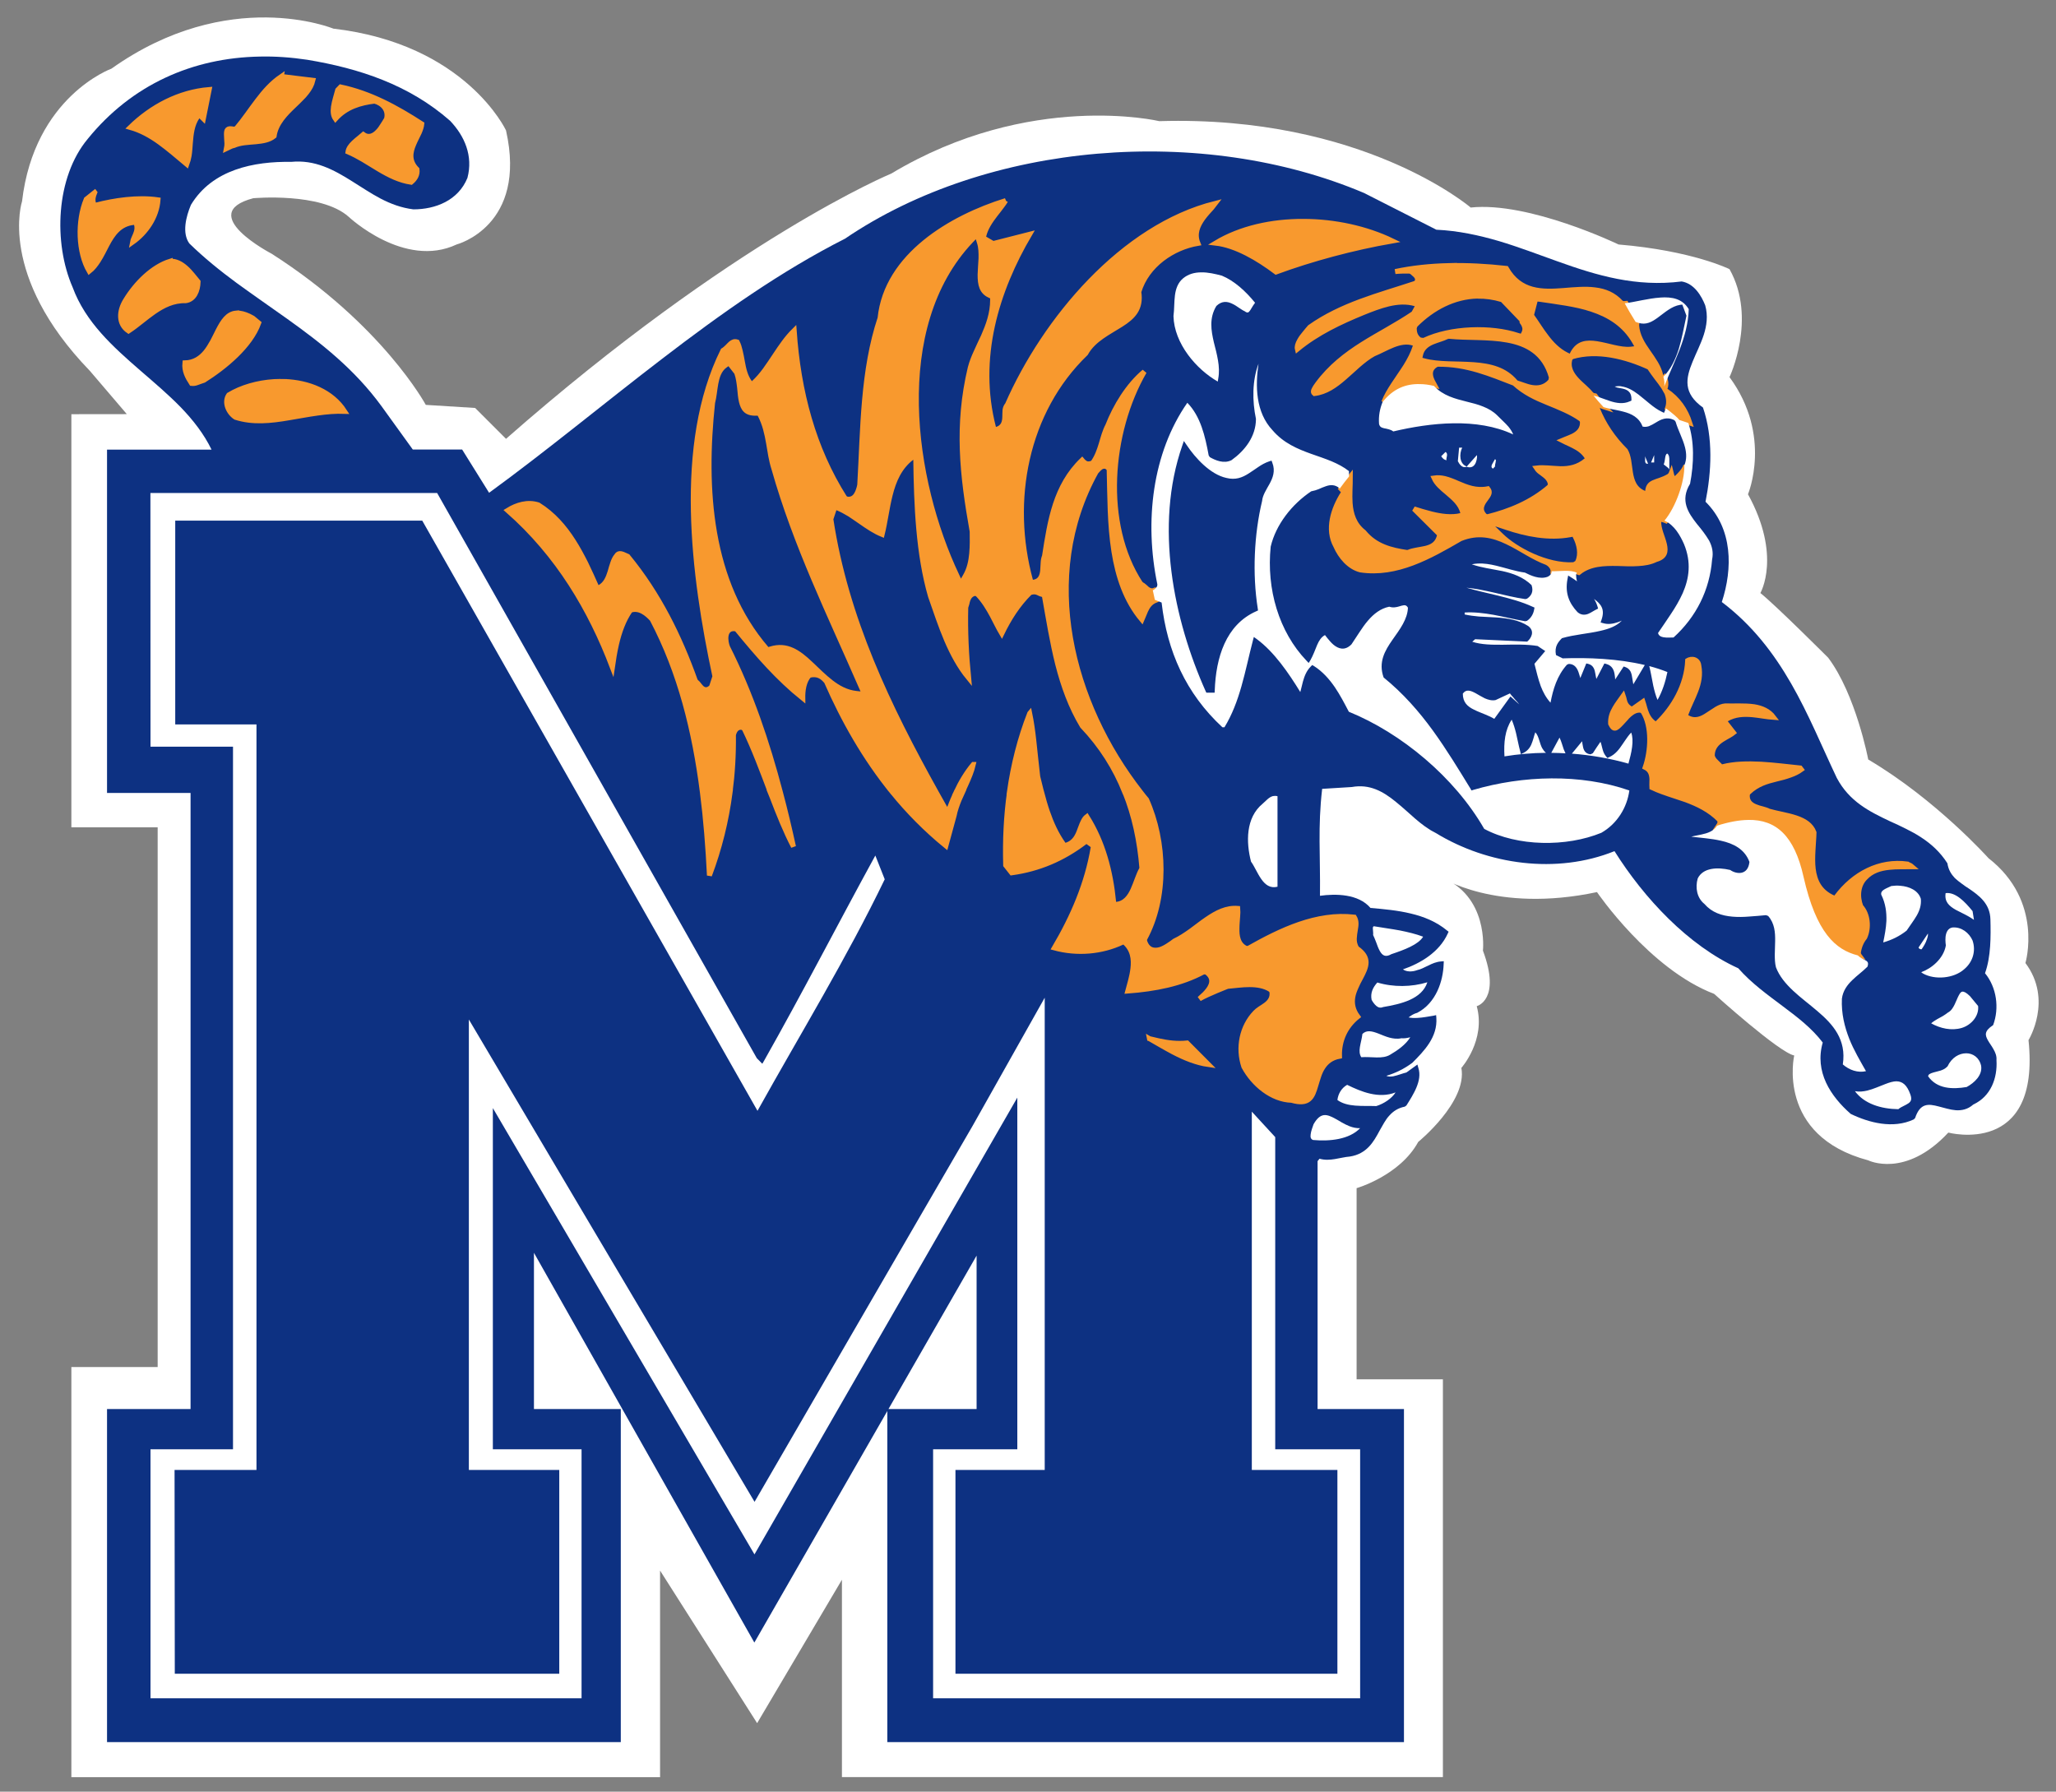 <svg height="61pt" viewBox="0 0 70 61" width="70pt" xmlns="http://www.w3.org/2000/svg"><rect x="0" y="0" width="70" height="61" fill="#808080" stroke="none"/><path d="m2.43 14.102v14.066h2.938v18.375h-2.938v13.965h20.043v-7.035l3.305 5.195 2.887-4.883v6.719h20.461v-13.543h-2.938v-6.508s1.469-.422 2.098-1.574c0 0 1.68-1.367 1.469-2.52 0 0 .84-.945.523-2.102 0 0 .84-.211.211-1.891 0 0 .211-1.887-1.469-2.52 0 0 1.891 1.262 5.352.527 0 0 1.785 2.625 3.988 3.465 0 0 2.203 1.992 2.727 2.098 0 0-.629 2.73 2.52 3.57 0 0 1.262.629 2.727-.945 0 0 3.148.84 2.73-3.148 0 0 .84-1.367-.105-2.625 0 0 .629-2.102-1.258-3.57 0 0-1.785-1.996-4.094-3.359 0 0-.418-2.207-1.363-3.465 0 0-1.785-1.785-2.309-2.203 0 0 .734-1.262-.422-3.363 0 0 .84-1.992-.629-3.988 0 0 .945-1.996 0-3.676 0 0-1.258-.629-3.777-.84 0 0-3.043-1.469-5.035-1.258 0 0-3.672-3.148-10.602-2.941 0 0-4.406-1.047-9.125 1.785 0 0-5.352 2.207-13.117 9.031l-1.051-1.051-1.68-.105s-1.469-2.73-5.246-5.145c0 0-2.625-1.363-.629-1.891 0 0 2.309-.211 3.25.633 0 0 1.891 1.781 3.676.941 0 0 2.414-.629 1.68-3.883 0 0-1.367-2.941-5.879-3.465 0 0-3.566-1.469-7.555 1.363 0 0-2.625.945-3.043 4.516 0 0-.84 2.52 2.309 5.773l1.258 1.473zm0 0" fill="#fff"/><path d="m8.848 1.926c-2.289.039-4.363.957-5.859 2.801-1.094 1.309-1.176 3.543-.516 5.055.438 1.188 1.371 2.023 2.312 2.84.469.406.945.809 1.371 1.246.418.434.785.902 1.047 1.441h-3.559v11.688h2.844v20.977h-2.844v11.34h17.492v-11.34h-2.957v-5.32l7.504 13.27 4.527-7.883v11.273h17.59v-11.34h-2.941v-8.441l.066-.082c.18.051.355.039.52.012.172-.027.348-.074.512-.086.578-.09.809-.5 1.012-.879.051-.09.102-.184.156-.273s.109-.172.176-.242c.129-.145.293-.258.527-.305l.055-.039c.059-.094.121-.191.18-.293.059-.105.117-.211.16-.316.09-.215.141-.449.066-.676l-.031-.109-.375.27c-.133.031-.293.098-.445.129-.09.016-.172.016-.238-.016.305-.09.598-.23.883-.441.414-.414.863-.879.82-1.531l-.008-.094-.09.02c-.176.027-.359.066-.539.074-.109.008-.215.004-.309-.016l.07-.051c.07-.047.137-.082.223-.105.648-.336.883-1.086.902-1.664l.004-.094-.094.008c-.16.012-.305.074-.434.141-.066.027-.129.062-.191.09-.059.027-.121.051-.191.066-.176.066-.371.055-.48-.027.59-.203 1.238-.582 1.527-1.223l.027-.059-.051-.039c-.367-.305-.797-.477-1.246-.582-.434-.105-.898-.148-1.363-.188-.41-.484-1.188-.488-1.719-.414.016-1.387-.078-2.328.074-3.641l1.008-.062c.605-.109 1.062.145 1.5.504.223.18.438.379.656.57.219.188.445.363.699.488 1.781 1.09 4.125 1.414 6.09.621 1.004 1.598 2.504 3.211 4.215 3.988.227.258.473.48.727.688.258.211.527.406.785.602.508.379.996.754 1.363 1.238-.285.996.266 1.828.953 2.43.613.297 1.438.52 2.145.188l.047-.047c.172-.516.449-.488.801-.395.094.023.191.051.281.074.102.027.203.047.305.055.199.012.406-.027.594-.195.594-.273.828-.895.789-1.516.012-.133-.039-.258-.102-.367-.055-.102-.137-.207-.191-.305-.098-.176-.129-.312.18-.516.215-.578.121-1.281-.277-1.766.203-.559.199-1.262.184-1.832-.012-.539-.387-.812-.73-1.047-.09-.059-.176-.113-.254-.176-.082-.059-.156-.117-.227-.184-.121-.129-.219-.277-.254-.504-.246-.387-.559-.664-.895-.883-.164-.109-.34-.203-.52-.293-.176-.09-.355-.172-.539-.254-.711-.336-1.387-.676-1.812-1.477-.508-1.07-.957-2.176-1.555-3.215-.59-1.023-1.316-1.984-2.359-2.773.375-1.141.375-2.496-.555-3.414.203-1.023.266-2.172-.086-3.207-.684-.488-.59-.988-.355-1.559.121-.297.277-.598.379-.91.102-.316.152-.66.051-1.012-.125-.316-.371-.742-.801-.812-1.551.195-2.887-.203-4.215-.68-.668-.238-1.328-.492-2.008-.695-.68-.199-1.383-.352-2.129-.387l-2.461-1.25c-5.512-2.336-12.809-1.75-17.672 1.555-2.176 1.102-4.227 2.555-6.227 4.09-1.98 1.516-3.914 3.121-5.891 4.562l-.918-1.473h-1.68l-1.066-1.477c-.918-1.258-2.055-2.148-3.211-2.973-.574-.41-1.156-.809-1.723-1.223-.562-.414-1.105-.852-1.609-1.344-.254-.355-.113-.91.055-1.312.73-1.211 2.152-1.484 3.414-1.465.805-.078 1.441.262 2.078.664.32.199.637.414.973.59.34.176.699.312 1.109.363.75 0 1.527-.301 1.84-1.07.199-.746-.094-1.426-.59-1.945-1.398-1.23-3.098-1.785-4.863-2.078-.547-.082-1.086-.121-1.613-.109zm-3.727 14.859h9.762l10.883 19.242.188.191.055-.094c1.312-2.32 2.523-4.676 3.793-6.996l.32.809c-1.297 2.688-2.871 5.258-4.332 7.883l-11.414-20.094h-8.41v6.938h2.766v25.383h-2.789l.008 6.938h13.09v-6.938h-3.078v-15.336l4 6.758 5.727 9.664 5.555-9.582 1.871-3.223 2.453-4.359v16.078h-3.039v6.938h13.004v-6.938h-2.914v-12.199l.797.867v10.629h2.891v8.477h-14.539v-8.477h2.867v-11.973l-2.406 4.18-6.543 11.371-6.719-11.465-2.188-3.73v11.617h3.02v8.477h-14.676v-8.477h2.809v-23.922h-2.809zm28.129 25.965v5.223h-3zm0 0" fill="#0d3182"/><path d="m16.953 4.606c-.595.408-1.031.913-1.439 1.452-.429.56-.81 1.141-1.273 1.688l-.145.041c-.415-.097-.45.041-.45.318 0 .166.021.36.028.539 0 .097-.007.201-.028.304.028-.014.062-.021.097-.041l.159-.076c.055-.028.118-.048.187-.062.208-.09.429-.138.65-.166s.45-.041.678-.062c.429-.041.81-.104 1.1-.339.118-.788.692-1.349 1.218-1.853.138-.131.277-.263.401-.394.131-.124.249-.256.353-.394.173-.221.304-.456.367-.719-.637-.069-1.273-.166-1.903-.235zm3.571.636-.173.18c-.076.304-.208.671-.256 1.017-.042.297-.014.539.118.726.65-.726 1.502-.968 2.36-1.072.484.131.858.526.72 1.072-.076.124-.145.249-.235.38-.083.138-.187.29-.311.408-.215.221-.526.387-.851.152-.076.069-.159.131-.242.201-.111.09-.235.187-.339.29-.187.18-.318.353-.346.553.311.131.616.297.913.47.318.187.637.394.955.581.616.367 1.239.678 1.938.782.263-.221.394-.477.353-.775-.505-.505-.401-1.044-.194-1.522.097-.235.228-.47.332-.699.083-.194.138-.367.152-.519-1.55-1.003-3.121-1.853-4.892-2.227zm-7.916.152c-1.827.152-3.474 1.03-4.761 2.282.644.18 1.225.505 1.771.899.554.401 1.093.871 1.64 1.328.062-.166.104-.339.138-.519.042-.256.055-.519.076-.782.042-.526.097-1.093.422-1.563l.097-.145.263.263zm-6.899 6.204-.512.408c-.547 1.321-.491 3.195.18 4.343.221-.173.394-.401.554-.65.194-.304.353-.636.519-.954.339-.636.754-1.259 1.612-1.342l.125-.014.035.118c.048.166.035.311 0 .45-.021.062-.042.131-.069.194l-.076.173c-.048.111-.083.194-.097.277.823-.581 1.467-1.515 1.543-2.559-1.239-.18-2.636.035-3.709.311l-.138.041-.042-.145c-.069-.249-.007-.443.076-.65zm54.894.491c-3.273 1.017-7.183 3.306-7.57 7.082-.519 1.556-.782 3.223-.934 4.931s-.194 3.451-.291 5.118c-.021.104-.042.201-.076.29-.028.097-.069.194-.125.284-.111.194-.311.346-.616.27l-.09-.069c-1.889-2.981-2.789-6.39-3.045-10.077-.45.443-.796.961-1.142 1.48-.201.304-.401.602-.609.892-.208.284-.436.553-.699.795l-.118.111-.097-.131c-.284-.38-.381-.844-.457-1.273-.042-.221-.076-.436-.131-.65-.042-.187-.097-.367-.18-.533-.159-.055-.27-.007-.394.097-.076.069-.145.145-.221.221-.069.062-.145.138-.242.194-2.809 5.657-1.785 13.569-.484 19.641l-.208.636c-.263.263-.484.166-.623.021l-.09-.104-.076-.097c-.048-.062-.083-.09-.104-.104l-.076-.083c-.962-2.69-2.207-5.228-4.076-7.504l-.187-.083c-.069-.035-.145-.062-.208-.076-.125-.021-.208 0-.277.118-.111.131-.18.284-.235.45-.062.173-.111.353-.159.526-.111.353-.256.733-.63.934l-.138.076-.062-.145c-.201-.456-.415-.92-.637-1.383-.228-.45-.471-.906-.747-1.335-.547-.858-1.211-1.625-2.11-2.185-.644-.207-1.301-.007-1.848.332 3.052 2.683 4.989 5.982 6.311 9.454.062-.429.138-.913.249-1.397.166-.712.415-1.439.837-2.04.547-.194 1.017.228 1.308.546 1.695 3.216 2.56 6.743 3.031 10.422h1.668c.145-1.12.215-2.268.201-3.451.028-.124.076-.249.159-.339.09-.097.235-.159.408-.104l.09.076c.588 1.21 1.073 2.524 1.564 3.818h.304-.311l.118.29c.401 1.051.81 2.068 1.287 2.988-.242-1.1-.498-2.192-.789-3.278-.796-3.029-1.792-5.982-3.183-8.742-.062-.159-.131-.456-.09-.692.042-.277.235-.498.63-.401 1.308 1.598 2.498 2.967 3.993 4.17-.007-.45.055-1.01.388-1.383.533-.131.81.111 1.038.38 1.017 2.324 2.304 4.606 3.979 6.667h1.751-1.751c.941 1.155 2.007 2.241 3.218 3.23l.498-1.826c.062-.318.173-.629.298-.941.069-.159.138-.311.208-.463h-.388c-.145.311-.277.629-.394.941l-.111.297-.159-.277c-.18-.318-.36-.636-.54-.961-2.872-5.159-5.432-10.457-6.345-16.46l.242-.733.145.055c.256.104.505.242.747.387.235.152.464.318.699.477.415.29.817.56 1.259.74.187-.754.284-1.598.484-2.386.215-.858.56-1.674 1.308-2.241l.235-.18v.29c.035 2.753.152 5.699.886 8.237.311.892.609 1.791.976 2.656.353.816.761 1.591 1.322 2.275-.138-1.404-.208-2.801-.173-4.26.035-.104.048-.152.069-.221.014-.076.035-.159.062-.235.062-.166.18-.339.429-.387l.138.041c.388.401.664.864.906 1.314.194.367.367.733.567 1.072.429-.885.962-1.736 1.695-2.462.235-.09.381-.048.491 0l.145.069c.042.014.083.028.118.035l.111.021.014.104c.242 1.369.464 2.746.796 4.074.339 1.321.789 2.58 1.481 3.728 1.149 1.21 1.986 2.545 2.56 3.991h.007c.574 1.418.893 2.939 1.024 4.551l-.021.09c-.097.166-.173.367-.256.581-.083.221-.166.45-.263.664-.194.422-.477.823-1.01.871l-.145.007-.007-.145c-.18-1.86-.644-3.617-1.612-5.152-.083.062-.145.145-.201.249-.042.076-.076.159-.111.242l-.104.27c-.131.373-.311.809-.83.961l-.104.028-.062-.083c-.436-.609-.733-1.279-.969-1.964-.131-.38-.242-.775-.346-1.169h-1.938c-.201 1.418-.27 2.891-.228 4.399l.36.456c1.647-.228 3.086-.844 4.415-1.853l.09-.069.422.304-.014.09c-.367 2.185-1.225 4.157-2.339 6.051 1.37.373 2.851.249 4.096-.339l.083-.041c.56.456.623 1.065.554 1.632-.055.477-.208.961-.311 1.349 1.633-.124 3.204-.422 4.567-1.155l.159.007c.567.401.304.885.014 1.21-.069.083-.152.166-.235.235l-.187.173c.526-.304 1.695-.754 1.695-.754.415-.035.872-.104 1.322-.104s.913.069 1.28.311l.069.097c.069.394-.138.643-.374.816-.111.083-.235.159-.353.235-.111.076-.208.152-.277.228-.81.844-1.066 2.116-.685 3.257.581 1.079 1.695 1.992 2.879 2.026 1.059.304 1.252-.187 1.46-.899.055-.18.111-.373.173-.553.062-.194.145-.38.256-.546.208-.318.512-.567.996-.657-.028-.941.353-1.791 1.1-2.386-.304-.408-.36-.802-.298-1.183.035-.207.111-.401.194-.588.076-.187.173-.367.27-.546.367-.692.609-1.224-.228-1.805-.138-.242-.152-.429-.145-.602.007-.166.035-.339.062-.505.055-.297.076-.539-.062-.768-2.263-.263-4.429.782-6.38 1.881l-.131.007c-.505-.221-.574-.747-.56-1.217 0-.235.028-.484.042-.712.014-.187.021-.346.007-.484-.678-.055-1.266.242-1.868.657-.318.214-.623.463-.941.692-.318.228-.65.45-1.003.616-.097.076-.228.173-.374.263-.145.097-.318.194-.491.249-.381.111-.768.035-.941-.519l.007-.118c1.349-2.469 1.246-5.865.118-8.389-.125-.145-.242-.297-.36-.45-4.193-5.36-6.186-12.988-2.685-19.303l.138-.152c.042-.048.097-.09.152-.131.138-.083.318-.104.471.076l.028.09c.042 1.577.028 3.285.284 4.903.242 1.528.72 2.967 1.688 4.122.083-.187.145-.373.228-.553.118-.249.27-.498.616-.629l-.125-.581c-.131.048-.263 0-.374-.076-.042-.028-.076-.062-.111-.097l-.104-.09c-.062-.055-.104-.083-.131-.09l-.083-.069c-2.353-3.589-1.875-9.129.228-12.767-.976.816-1.744 2.082-2.2 3.251-.09.166-.159.353-.221.533-.062.187-.118.387-.173.574-.118.387-.256.788-.512 1.141-.263.111-.408.055-.512-.035-.055-.041-.097-.09-.131-.131-1.605 1.549-1.931 3.631-2.263 5.782-.055.138-.076.263-.083.408-.014.159-.014.318-.028.463-.028.304-.131.657-.574.705l-.125.014-.035-.124c-1.308-4.786-.304-10.18 3.328-13.68.242-.436.602-.754.976-1.017.374-.263.782-.484 1.149-.719.72-.456 1.232-.947 1.073-1.971.491-1.625 2.062-2.67 3.564-2.925-.235-.574-.014-1.072.291-1.501.166-.228.36-.443.547-.643.076-.09.145-.18.208-.263-5.605 1.404-10.283 7.013-12.525 12.124-.09.111-.125.201-.145.325-.014.131-.007.277-.014.408-.007.29-.062.636-.498.761l-.145.035-.035-.138c-1.093-4.198.187-8.278 2.173-11.653l-2.2.56-.595-.346.028-.104c.118-.498.408-.913.699-1.293.145-.187.298-.373.436-.567.069-.09.131-.18.187-.277zm-16.607 35.652h-1.668c.208 1.646.339 3.32.422 5.014.602-1.598 1.017-3.271 1.246-5.014zm34.536-34.4c-1.889-.007-3.771.401-5.28 1.307 1.239.145 2.56.934 3.64 1.743 2.159-.795 4.636-1.459 7.01-1.874-1.564-.754-3.474-1.176-5.37-1.176zm-68.276 2.4c-1.059.325-2.062 1.321-2.685 2.345-.408.65-.457 1.432.173 1.86.526-.346 1.01-.788 1.529-1.148.56-.387 1.169-.699 1.917-.678.519-.069.733-.609.747-1.141-.111-.131-.221-.277-.339-.415-.131-.159-.263-.304-.408-.429-.284-.249-.588-.408-.934-.394zm77.057.263c-1.121.028-2.2.138-3.238.36.291-.028.588-.035.886-.028l.118.055.201.18c.09.083.18.214.118.401l-.097.097c-1.107.367-2.235.692-3.315 1.093-1.073.401-2.104.878-3.052 1.549-.097.118-.215.242-.318.38-.118.138-.221.277-.298.415-.125.214-.173.387-.138.533 1.204-.989 2.581-1.632 3.979-2.206.464-.187.99-.394 1.515-.519.533-.124 1.086-.166 1.619-.007l.18.055-.291.526c-1.01.685-2.076 1.224-3.086 1.86-.996.629-1.931 1.349-2.699 2.386l-.131.187c-.042.069-.076.131-.104.194-.028.083-.028.145.042.201.692-.083 1.252-.477 1.799-.954.291-.249.567-.512.851-.761.291-.249.588-.491.92-.671.388-.159.775-.38 1.163-.533.401-.159.837-.256 1.252-.111l.138.048-.042.131c-.138.436-.353.837-.588 1.217-.235.373-.498.733-.74 1.107-.221.339-.429.685-.567 1.044.858-1.079 1.931-1.238 3.072-1.003-.055-.104-.104-.187-.152-.277-.048-.104-.09-.214-.104-.332-.042-.263.062-.512.394-.671.92-.014 1.709.138 2.47.36.747.221 1.467.512 2.18.788.616.567 1.294.878 1.993 1.162.353.145.706.284 1.045.443.346.159.685.339 1.003.567l.062.111c.042.491-.256.74-.574.899-.145.069-.311.131-.464.194l-.166.069.221.111c.152.069.304.138.45.214.304.152.595.346.803.671l.069.111-.097.083c-.519.436-1.045.519-1.564.512-.249-.007-.512-.035-.775-.048-.215-.014-.443-.021-.671.007.09.138.18.207.298.29l.173.131c.062.048.118.097.173.152.104.118.194.256.194.443l-.055.111c-1.1.947-2.387 1.473-3.737 1.812l-.131-.035c-.201-.187-.263-.38-.215-.581.021-.09.062-.173.104-.249.042-.069.097-.138.145-.207.187-.256.291-.408.125-.616-.72.138-1.287-.104-1.806-.325-.131-.055-.263-.118-.401-.166-.125-.048-.256-.09-.388-.124-.208-.048-.422-.069-.65-.035.152.339.457.602.81.892.187.159.388.332.554.519.166.194.304.408.367.678l.035.138-.145.035c-.567.138-1.204.048-1.785-.097-.367-.09-.72-.201-1.045-.304l1.55 1.542c-.104.574-.477.747-.851.837-.18.041-.374.069-.554.104-.187.035-.339.069-.471.131l-.09.014c-.969-.145-1.903-.373-2.602-1.224-.595-.463-.782-1.093-.83-1.75-.035-.512.014-1.065.014-1.598-.18.221-.374.47-.56.726.035.035.069.076.111.124l.062.083-.055.083c-.588.92-.99 2.158-.436 3.161.284.65.81 1.273 1.488 1.445 2.173.325 4.159-.795 6.027-1.881 1.073-.436 1.979-.207 2.816.194.415.194.81.436 1.211.664.394.228.789.436 1.183.581.152.076.291.214.346.373.021.055.035.104.028.159.519.007 1.128-.104 1.55.062.657-.533 1.515-.553 2.332-.539.415.014.83.035 1.232.007.394-.021.754-.083 1.073-.242.567-.159.616-.484.519-.913-.055-.235-.145-.47-.221-.699-.069-.228-.138-.47-.118-.685l.021-.159.152.035c.104.021.18.048.263.083.678-.816 1.218-2.324 1.197-3.334-.069.194-.201.38-.381.567l-.304.304-.104-.138c-.048-.076-.076-.166-.097-.256-.021.055-.062.111-.131.166-.201.118-.374.187-.533.242-.138.048-.277.09-.394.145-.201.09-.332.207-.36.519l-.014.194-.187-.069c-.595-.235-.754-.74-.837-1.238-.042-.242-.062-.491-.104-.733-.042-.228-.097-.429-.194-.595-.754-.754-1.315-1.584-1.695-2.531l-.138-.346.339.159c.083.041.173.076.263.104-.228-.242-.436-.47-.602-.692l-.118-.021-.097-.062c-.104-.131-.242-.27-.408-.422l-.249-.228c-.083-.076-.166-.159-.242-.242-.311-.339-.56-.761-.388-1.279l.104-.097c1.536-.463 3.28 0 4.664.636.166.249.298.429.443.622.152.194.298.387.429.588l.055.097.055-.145c.035-.166.021-.367-.069-.56l-.173.166-.048-.27c-.055-.256-.159-.491-.298-.733-.138-.235-.304-.47-.464-.699-.325-.463-.65-.968-.692-1.591l.021-.201c-.249-.415-.477-.802-.657-1.127l-.173.014-.118-.048c-.457-.505-.996-.712-1.592-.782-.298-.041-.616-.041-.927-.028-.325.014-.65.041-.969.069-1.28.097-2.609.118-3.439-1.335-1.183-.131-2.339-.194-3.46-.166zm-73.092 2.863c-.505.048-.789.491-1.079 1.051-.111.221-.221.45-.339.671-.125.221-.256.443-.415.636-.298.36-.692.629-1.246.643-.048.477.145.844.401 1.238.125.014.235-.007.339-.048.138-.041.263-.104.408-.145 1.259-.795 2.802-2.061 3.301-3.451l-.36-.297c-.304-.173-.56-.263-.782-.29-.083-.014-.159-.014-.228-.007zm2.927 4.122c-.208-.007-.415 0-.623.007-.996.062-1.972.339-2.74.802-.304.443-.021 1.072.408 1.349 1.038.332 2.104.221 3.225.028.567-.09 1.142-.207 1.723-.284.54-.076 1.079-.124 1.626-.104-.768-1.19-2.173-1.743-3.619-1.798zm83.243.56c.138.304.228.664.09 1.065.408.304.713.553.81.699l.54.18c-.249-.782-.713-1.466-1.439-1.943zm1.529 16.183h.014c-.083.007-.166.028-.235.069-.069 1.501-.858 2.842-1.827 3.776l-.09.083-.097-.069c-.298-.214-.429-.491-.519-.754-.042-.124-.076-.256-.111-.38l-.055-.173-.657.463c-.353-.159-.422-.401-.464-.581-.021-.083-.035-.159-.062-.235-.18.256-.367.491-.512.747-.166.284-.27.581-.249.934.187.394.311.325.637-.021l.249-.27c.076-.097.166-.187.263-.27.187-.159.422-.297.692-.249l.104.069c.567.906.477 2.379.138 3.368.249.124.353.311.388.539.021.111.021.242.014.373 0 .097-.007.201 0 .304.221.104.443.194.671.277h.007c.45.166.92.304 1.37.463.72.27 1.432.602 2.034 1.217l.028.145c-.021.083-.048.145-.09.207 2.761-.864 4.47-.201 5.21 3.078.761 3.396 1.938 4.405 3.273 4.744l-.021-.028-.042-.118c.042-.346.159-.671.388-.954.27-.581.194-1.397-.235-1.86-.235-.609-.166-1.3.256-1.722.394-.429.913-.581 1.439-.636.471-.055.962-.028 1.405-.035-.062-.055-.104-.069-.152-.097-.048-.021-.104-.041-.138-.069-1.675-.235-3.245.581-4.29 1.992l-.069.09-.111-.048c-.823-.36-1.121-1.01-1.211-1.736-.042-.353-.035-.726-.014-1.107.014-.367.055-.74.062-1.093-.173-.456-.567-.705-1.079-.878-.533-.18-1.142-.263-1.64-.408-.118-.062-.242-.097-.388-.138-.145-.035-.291-.076-.436-.138-.284-.118-.54-.332-.464-.782.028-.028.048-.055.076-.083.512-.491 1.093-.65 1.654-.788.298-.069.588-.145.865-.249.235-.083.45-.187.65-.332l-.069-.09c-.74-.076-1.55-.18-2.353-.228-.817-.041-1.619-.028-2.318.152l-.09.028c-.09-.111-.131-.152-.18-.194l-.131-.131c-.097-.09-.201-.214-.228-.373 0-.491.291-.761.581-.954.152-.097.298-.18.45-.263.097-.055.18-.111.249-.166l-.567-.726.138-.083c.512-.304 1.059-.318 1.592-.27.415.041.851.131 1.259.159-.291-.387-.713-.567-1.19-.643-.291-.041-.588-.048-.879-.048-.304 0-.595.007-.851 0-.18.014-.353.09-.519.187-.18.111-.353.235-.533.346-.346.235-.768.443-1.252.152l-.104-.062.035-.118c.173-.484.422-.941.602-1.418.18-.47.284-.954.18-1.508-.021-.263-.221-.408-.45-.387zm-39.871 3.257c-.588 1.501-.99 3.091-1.225 4.751l1.938-.007c-.076-.304-.152-.616-.228-.927-.09-.74-.159-1.494-.242-2.22-.062-.553-.138-1.093-.242-1.598zm-3.398 3.078c-.415.498-.754 1.072-1.038 1.674l.381-.007c.069-.145.131-.29.201-.436.194-.429.367-.837.457-1.231zm10.615 16.522c.484.277.962.56 1.446.816.692.36 1.391.643 2.117.747l-1.294-1.3c-.609.062-1.169-.014-1.709-.131-.187-.041-.374-.083-.56-.131zm0 0" fill="#f8992e" stroke="#f8992e" stroke-width=".3" transform="scale(.565 .565)"/><path d="m33.223 8.145-.098.102c-2.762 2.91-1.988 8.117-.473 11.309l.066.145.078-.137c.125-.215.18-.469.203-.723.023-.246.02-.504.016-.738-.34-1.914-.535-3.625-.062-5.605.051-.191.121-.371.203-.547.078-.184.168-.359.25-.539.16-.367.305-.75.305-1.199v-.055l-.051-.023c-.316-.145-.379-.43-.375-.789.004-.18.023-.371.031-.547.004-.184 0-.363-.051-.52zm17.086 2.02c-.777.016-1.488.391-2.051.953l-.023.059c0 .117.023.23.137.316l.086.012c.922-.434 2.324-.473 3.25-.164l.07.02.031-.062c.051-.102.008-.184-.023-.238-.016-.02-.027-.039-.043-.062-.008-.016-.008-.023-.008-.062l-.629-.656c-.27-.082-.535-.117-.797-.113zm2.039.102-.117.453c.16.223.312.477.488.703.176.234.387.449.652.582l.074.035.035-.07c.207-.371.527-.41.902-.352.191.031.387.082.574.125.191.043.383.078.555.062l.129-.016-.062-.109c-.328-.57-.836-.879-1.402-1.066-.277-.094-.574-.156-.875-.207-.297-.051-.598-.09-.883-.133zm-3.016 1.266-.047.012c-.062.031-.137.059-.219.086-.086.031-.172.055-.254.09-.16.066-.328.176-.367.387l-.016.074.074.02c.242.066.516.086.801.098.281.008.578.012.867.031.582.043 1.109.164 1.496.625.07.02.152.051.234.078.086.031.176.059.266.074.188.031.387.008.551-.176l.016-.078c-.219-.777-.781-1.074-1.426-1.191-.629-.117-1.355-.066-1.977-.129zm-24.531.934-.066.047c-.176.125-.242.348-.281.559-.039.211-.055.445-.109.652-.312 2.922-.109 6.074 1.816 8.305l.051-.016c.602-.184 1.027.125 1.461.539l.328.312c.113.105.227.207.344.297.238.184.5.328.812.363l.141.016-.059-.133c-1.059-2.434-2.234-4.816-2.973-7.434-.09-.277-.133-.586-.184-.887-.055-.305-.117-.613-.285-.934h-.051c-.391.012-.52-.188-.586-.465-.035-.148-.047-.312-.062-.473-.02-.164-.039-.332-.094-.488zm26.105 5.453.266.258c.48.465 1.504 1.008 2.391.965l.07-.043c.121-.246.043-.551-.066-.77l-.027-.055-.062.012c-.754.141-1.535-.02-2.219-.25zm0 0" fill="#0d3182"/><path d="m40.902 9.273c-.227 0-.441.055-.621.203-.176.148-.246.348-.277.57-.031.234-.02.484-.051.715.023.938.781 1.816 1.508 2.23l.016-.102c.039-.207.027-.414-.008-.617-.035-.211-.09-.418-.141-.617-.094-.406-.164-.828.086-1.238.195-.188.383-.152.543-.074.078.035.152.086.227.137.07.047.133.09.195.117.094.07.129.051.188-.035.031-.047.066-.109.098-.16.02-.031.043-.066.066-.094-.32-.395-.711-.75-1.129-.922-.234-.062-.473-.117-.699-.113zm15.617.859c-.402.027-.836.148-1.203.195.098.184.227.402.371.633l.094.031c.262.082.461-.027.68-.191.113-.082.227-.176.34-.25.125-.082.254-.148.406-.172l.07-.008.141.379c-.086.391-.152.777-.262 1.133-.113.355-.27.691-.523.945.035.125.043.238.027.332.176-.449.367-.848.531-1.27.164-.43.289-.875.305-1.363-.211-.352-.559-.426-.977-.395zm-13.668 2.246c-.219.574-.219 1.273-.09 1.883 0 .602-.379 1.082-.832 1.406-.262.133-.551.004-.738-.102l-.039-.059c-.121-.66-.277-1.332-.727-1.793-1.191 1.707-1.469 4.035-1.02 6.188l-.008.059c-.047.074-.098.117-.148.137l.07.324.23.094c.188 1.652.824 3.094 2.07 4.246h.07c.262-.43.438-.902.578-1.395.145-.508.254-1.039.391-1.562l.031-.117.098.07c.598.441 1.082 1.152 1.484 1.805l.023-.09c.023-.086.043-.176.066-.266.051-.18.117-.363.27-.516l.047-.047.055.031c.297.188.523.445.715.723.18.266.332.559.477.836 1.781.723 3.598 2.227 4.609 3.988 1.129.605 2.801.621 3.988.133.539-.309.875-.859.953-1.441-1.664-.578-3.629-.512-5.312-.02l-.062.02-.031-.055c-.398-.648-.809-1.328-1.281-1.98-.473-.652-1.016-1.273-1.68-1.812-.188-.523.047-.918.297-1.277.121-.176.258-.355.359-.543.098-.18.164-.359.172-.555-.055-.098-.113-.094-.211-.07-.066.016-.133.043-.199.051-.07.012-.148.012-.227-.016-.297.062-.527.242-.727.477-.105.121-.199.258-.289.395-.09.137-.18.277-.27.41-.23.234-.449.148-.613.012-.078-.066-.145-.148-.207-.223l-.082-.105c-.129.07-.203.191-.266.336-.035.086-.07.172-.105.258-.039.09-.078.18-.125.262l-.059.094-.074-.078c-.941-.984-1.367-2.438-1.219-3.883.176-.746.715-1.438 1.379-1.883.105-.02.176-.043.254-.074.082-.035.164-.074.242-.098.152-.055.324-.066.477.078.105-.148.215-.285.316-.41 0-.062-.004-.125-.004-.184-.18-.141-.375-.242-.586-.332-.227-.094-.461-.172-.695-.254-.469-.168-.945-.367-1.32-.805-.578-.613-.59-1.516-.477-2.27zm5.488.699c-.473-.012-.902.152-1.266.609-.094.23-.141.477-.121.746.023.098.074.125.168.148.055.012.117.02.172.039.047.012.098.035.145.07 1.258-.297 2.852-.477 4.082.102-.035-.09-.09-.176-.16-.262-.059-.066-.117-.129-.184-.191l-.195-.191c-.141-.141-.305-.234-.484-.305-.18-.074-.371-.121-.562-.168-.387-.098-.801-.199-1.113-.535-.164-.039-.324-.062-.48-.062zm6.859.074c-.074-.008-.145-.004-.223.008.012.008.027.016.047.023.027.012.055.02.086.023l.105.02c.148.027.332.086.332.359v.055l-.051.023c-.227.105-.465.062-.68-.008-.109-.035-.215-.078-.32-.113-.082-.031-.16-.055-.238-.07.098.121.211.254.34.391.074.023.152.039.238.059.145.031.293.055.434.094.273.07.539.195.656.508.078.02.148.008.215-.012.039-.016.078-.035.117-.055.043-.023.082-.047.121-.07.168-.102.367-.215.633-.078l.039.051c.082.285.246.578.32.871.051.203.062.41-.023.613.012.57-.293 1.422-.676 1.883.34.148.543.523.664.797.258.621.176 1.172-.043 1.672-.113.25-.254.488-.406.715-.141.219-.293.43-.434.641.02.086.082.125.18.145.062.012.125.012.188.012l.16-.004c.77-.699 1.23-1.613 1.312-2.652.051-.246 0-.453-.102-.648-.059-.098-.121-.191-.191-.285-.074-.098-.148-.191-.227-.285-.293-.375-.578-.793-.23-1.363.133-.688.152-1.438-.059-2.07l-.305-.102c-.062-.082-.227-.223-.457-.395-.012.027-.023.051-.035.078l-.031.074-.074-.035c-.148-.07-.281-.168-.41-.273-.129-.102-.254-.215-.387-.316-.184-.141-.375-.25-.586-.277zm-14.891 1.863.094.137c.293.438.801 1 1.352 1.121.316.078.539-.012.754-.148.113-.07.219-.148.332-.223.113-.078.238-.148.379-.195l.074-.023.027.074c.109.277.016.512-.094.715-.055.098-.113.195-.164.297-.047.098-.082.188-.09.285-.273 1.133-.336 2.484-.148 3.668l.008.062-.059.027c-1.043.461-1.375 1.59-1.414 2.695l-.004.078h-.281l-.023-.047c-1.094-2.441-1.75-5.633-.797-8.367zm9.371.227-.043.461c.043.086.148.254.293.188.355.129.375-.371.355-.395l-.344.387c-.254-.086-.262-.43-.156-.641zm-.465.148-.145.145c.031.043.055.074.082.094.027.02.055.031.098.043-.023-.082.074-.219-.031-.281zm7.547.051c-.039.027-.055.07-.066.141-.008.047-.012.094-.023.141-.004.027-.016.059-.027.09.062.051.094.074.125.098.027.02.051.043.066.074v-.25c.004-.086 0-.156-.016-.215-.012-.035-.031-.062-.059-.078zm-.441.055-.105.25h.105zm-.312.039c.02.105-.043.273.105.254zm-5.113.105c-.043.105-.191.254-.062.316l.07-.074c-.008-.031.008-.094.02-.145.004-.027.008-.051.008-.07-.004-.016-.016-.027-.035-.027zm-.578 3.547c-.07.004-.137.012-.207.027.344.121.699.16 1.039.23.355.078.707.199.996.477.078.23-.012.367-.156.465l-.059.012c-.359-.051-.719-.141-1.074-.223-.312-.07-.621-.137-.926-.164.344.102.711.18 1.078.27.398.098.805.207 1.176.379l.062.027-.012.062c-.023.141-.098.293-.246.391l-.062.012c-.355-.062-.715-.152-1.078-.219-.332-.059-.66-.098-.98-.078v.066c.156.035.316.055.48.07.191.012.391.02.582.031.387.027.777.082 1.102.293.242.184.094.422-.035.531l-1.773-.082c-.055.051-.078.07-.098.086.312.102.676.105 1.055.102.199-.004.395-.008.59-.004.199.004.395.016.582.047l.258.172-.367.434c.066.258.125.516.215.762.078.203.18.395.332.562.086-.457.223-.918.559-1.293l.062-.027c.199 0 .285.148.332.281.023.062.039.133.062.199l.203-.496.07.016c.184.047.219.215.238.332.012.059.02.121.035.18l.273-.527.062.016c.203.055.262.207.285.348.012.059.016.117.02.18l.289-.441.059.02c.09.031.145.09.18.16.031.07.047.148.055.219.012.066.02.141.035.207l.391-.656c-.914-.219-1.941-.258-2.797-.227l-.227-.113c-.059-.293.078-.445.203-.574.43-.125.895-.152 1.309-.25.297-.066.555-.164.73-.348-.047.023-.102.043-.152.059-.152.051-.316.078-.488.027l-.082-.023.027-.082c.133-.375-.02-.547-.25-.719.051.082.09.168.117.258l.02.07-.062.031c-.043.02-.082.047-.125.07-.043.027-.094.055-.148.078-.109.043-.242.051-.367-.059-.289-.309-.43-.652-.34-1.125l.023-.121.105.066c.062.039.129.082.195.133-.02-.07-.031-.148-.031-.234l.027-.059c-.219-.109-.562-.047-.855-.051-.004.074-.047.148-.148.191-.262.094-.566-.043-.766-.145-.324-.043-.648-.156-.973-.234-.215-.051-.422-.086-.629-.074zm5.836 3.492c.055.215.09.449.137.672.039.172.082.336.145.48.164-.293.266-.609.336-.949-.195-.078-.402-.145-.617-.203zm-6.164.836c-.07-.004-.129.027-.184.102 0 .293.156.438.383.547.121.062.254.109.383.164.105.043.211.09.305.148l.551-.762.301.27c-.02-.027-.043-.055-.066-.082-.051-.055-.102-.109-.148-.168-.035-.039-.074-.078-.105-.125l-.488.227c-.133.027-.258-.012-.367-.059-.105-.051-.211-.117-.316-.176-.098-.051-.176-.086-.246-.086zm1.48.988c-.23.352-.273.777-.246 1.25.457-.074.934-.117 1.414-.121-.059-.047-.098-.105-.133-.164-.02-.039-.035-.078-.051-.121l-.039-.121c-.039-.125-.074-.223-.141-.293l-.031.094c-.023.074-.039.148-.066.219-.047.148-.125.297-.301.387l-.094.047-.023-.102c-.055-.199-.09-.406-.141-.617-.039-.16-.086-.312-.148-.457zm4.07.438c-.043.043-.082.094-.121.145-.062.082-.117.172-.176.254-.113.172-.246.348-.457.441l-.059.027c-.086-.098-.113-.156-.137-.215-.02-.051-.031-.109-.047-.164-.016-.062-.027-.121-.051-.172-.086.129-.18.258-.258.387l-.078.039c-.188-.016-.242-.156-.262-.277-.012-.055-.02-.113-.027-.168l-.348.422c.668.051 1.324.168 1.926.34.047-.176.102-.375.125-.57.023-.184.02-.352-.031-.488zm-2.441.172-.281.52c.16 0 .324.008.484.016-.02-.047-.039-.09-.059-.133-.023-.066-.043-.129-.062-.191-.023-.074-.051-.148-.082-.211zm-9.758 1.992c-.137.035-.238.164-.348.258-.586.48-.566 1.32-.398 1.973.23.312.398.984.902.855v-3.082c-.059-.016-.109-.012-.156-.004zm16.184.812c-.316.004-.668.07-1.062.195-.113.188-.328.258-.531.301-.113.027-.234.043-.348.074.32.039.68.062 1.008.137.426.094.812.285.973.723-.051.473-.453.418-.656.273-.438-.102-.926-.078-1.105.289-.09.312-.027.664.227.867.254.293.586.402.957.434.188.016.379.012.57-.004.199-.012.391-.031.57-.047l.074.027c.223.254.242.562.238.859 0 .148-.012.301-.012.453 0 .148.004.297.039.434.117.309.332.562.586.801.254.238.551.457.82.688.535.453 1 .973.871 1.82.223.195.512.293.789.23-.203-.359-.414-.715-.566-1.094-.164-.418-.277-.867-.254-1.375.035-.27.184-.469.355-.633.16-.156.352-.293.516-.457.043-.129.004-.164-.039-.199-.023-.012-.039-.023-.062-.035l-.078-.039c-.047-.027-.102-.062-.148-.109-.758-.191-1.418-.766-1.852-2.684-.309-1.387-.93-1.945-1.879-1.93zm5.176 2.242c-.102-.012-.207-.004-.305.008l-.129.059c-.051.023-.09.043-.125.066-.066.043-.102.09-.09.168.152.309.184.605.176.898-.012.246-.059.488-.109.73.289-.082.555-.211.797-.402.113-.172.242-.336.344-.512.098-.172.16-.352.141-.57-.086-.285-.391-.422-.699-.445zm1.543.25c-.043.289.109.434.348.57.137.074.281.137.418.215.066.039.137.078.199.125l-.047-.297c-.266-.328-.586-.656-.918-.613zm-19.469 1.129c-.027.012-.035.035-.031.086 0 .035.008.074.008.113.004.027.004.062 0 .098.016.031.031.066.047.105l.059.148c.035.102.074.203.121.289.086.152.188.23.398.109.434-.145.918-.324 1.078-.594-.25-.094-.516-.156-.785-.211-.297-.055-.598-.094-.895-.145zm19.715.039c-.129.016-.195.102-.23.223-.035.129-.023.281-.008.391-.078.449-.488.785-.84.91.016.012.035.023.059.043.41.23 1.055.168 1.402-.141.305-.254.406-.633.289-.98-.117-.266-.379-.465-.672-.445zm-.848.207-.32.477c.016.039.055.066.105.059.062-.09.137-.207.176-.328.027-.074.047-.145.039-.207zm-17.043 1.66c-.535.164-1.16.172-1.703.008-.152.168-.242.355-.195.59.039.07.094.152.16.207s.141.078.23.039c.617-.105 1.32-.27 1.508-.844zm18.211.32c-.051.008-.082.062-.117.125-.051.094-.09.207-.141.309-.051.105-.117.219-.23.277-.051.043-.121.086-.176.121l-.191.105c-.086.051-.152.094-.203.141.309.172.688.262 1.043.156.324-.098.594-.41.555-.746l-.277-.336c-.125-.121-.203-.16-.262-.152zm-20.18 1.348c-.086-.004-.168.02-.242.09-.016.148-.062.301-.086.449-.02.133-.016.246.047.344.168-.012.344.004.516.008.184.004.344-.016.469-.094.242-.141.531-.34.684-.594-.117.031-.203.043-.301.035-.145.031-.285.012-.414-.023-.129-.035-.25-.09-.371-.137-.113-.043-.211-.074-.297-.078zm20.312.75c-.238 0-.492.145-.633.445-.086.09-.172.121-.242.145-.082.023-.16.043-.234.062-.133.039-.18.07-.184.133.305.43.824.445 1.312.363.266-.145.543-.406.492-.723-.062-.281-.277-.426-.512-.426zm-2.367.953c-.113 0-.242.039-.383.094-.199.074-.406.172-.617.223-.133.031-.273.047-.418.02.316.43.887.605 1.477.613.055-.047.117-.078.172-.105l.098-.051c.027-.016.051-.031.078-.047.074-.055.125-.121.062-.297-.117-.336-.277-.445-.469-.449zm-18.707.121c-.188.105-.305.301-.332.516.164.121.375.172.605.191.25.02.504.008.719.016.266-.082.535-.266.656-.465-.574.223-1.168-.023-1.648-.258zm-.789 1.031c-.125.016-.238.105-.355.312l-.055.16c-.02.059-.035.121-.043.18-.016.109.008.168.082.195.57.051 1.23-.016 1.602-.402-.129.004-.246-.023-.359-.066-.09-.035-.172-.078-.258-.125-.078-.047-.156-.094-.23-.133-.141-.078-.266-.133-.383-.121zm0 0" fill="#fff"/></svg>